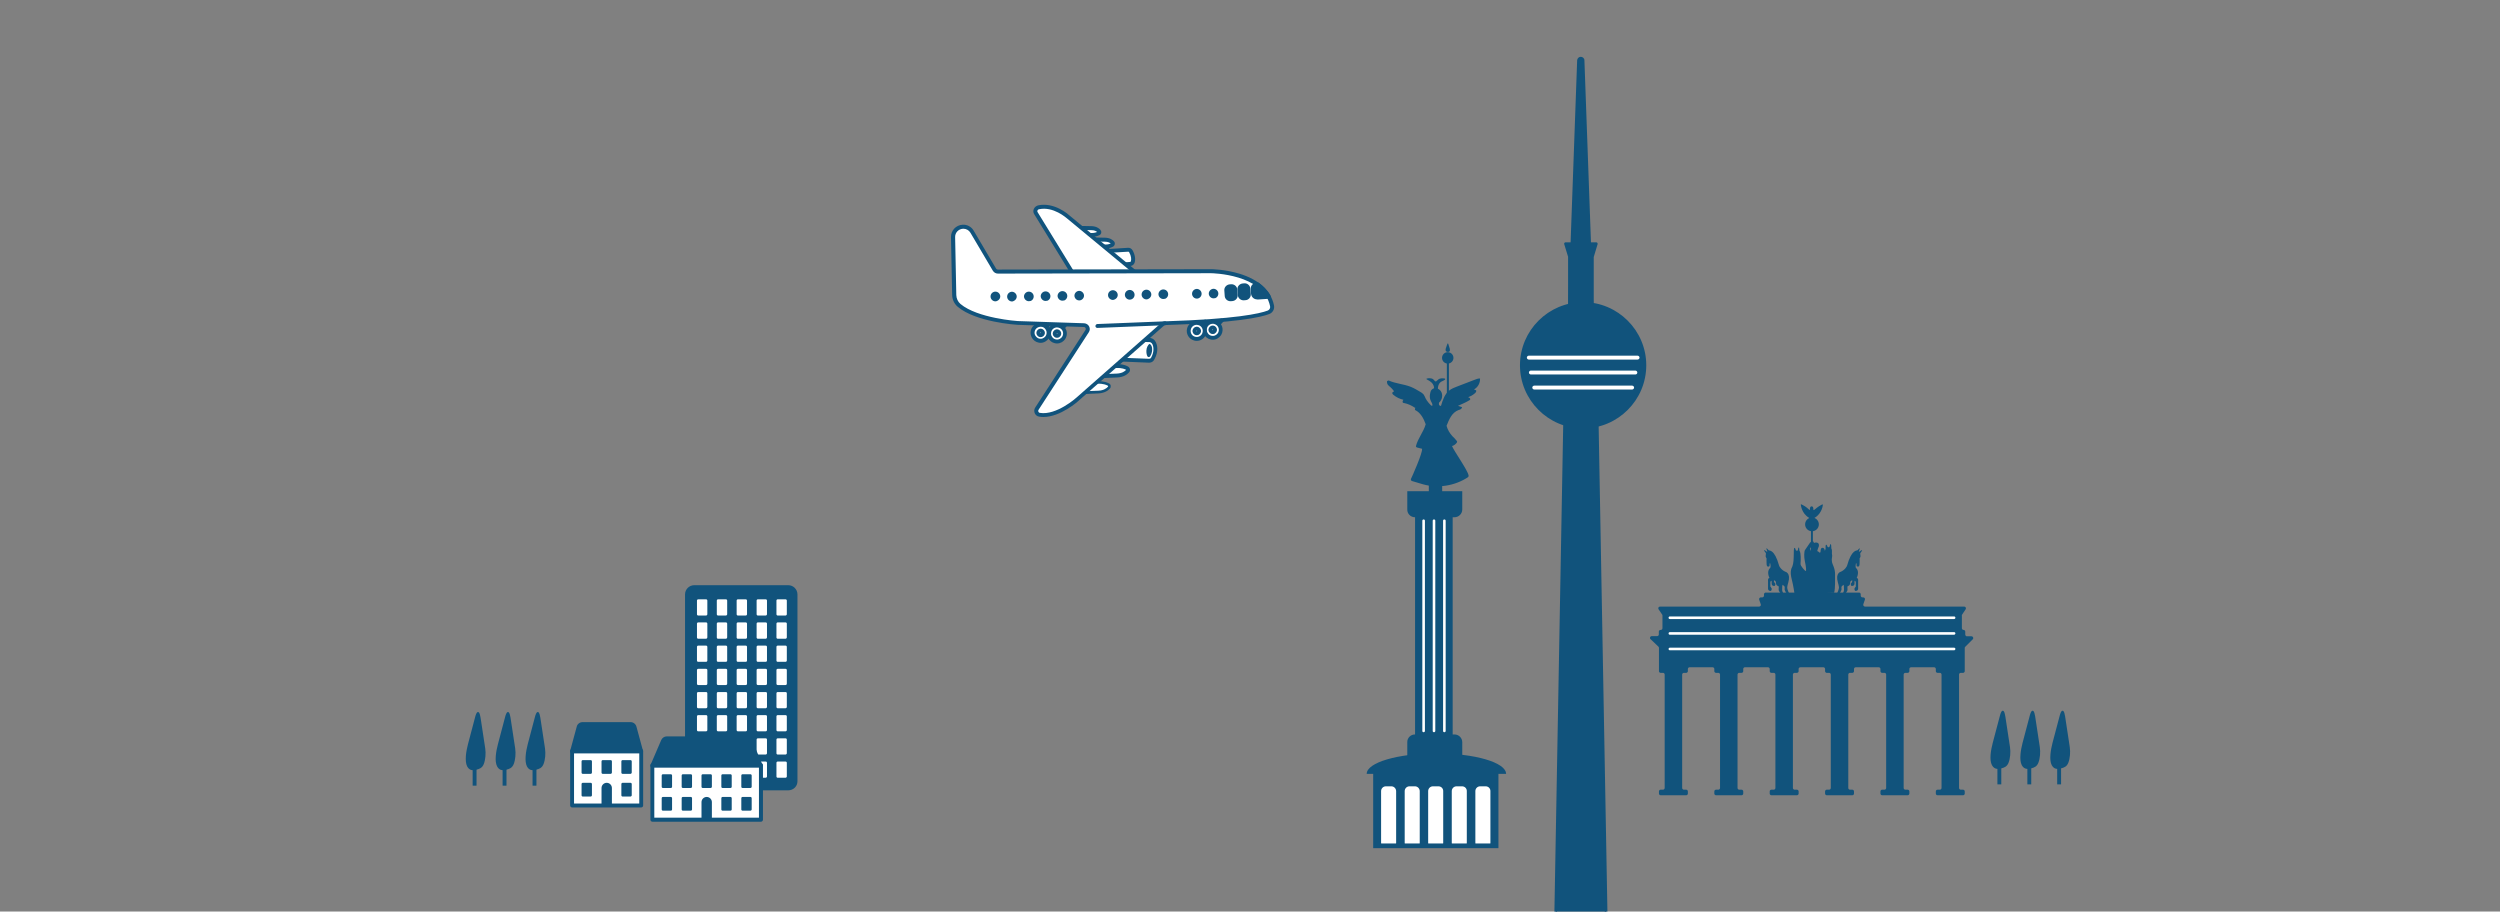 <?xml version="1.0" encoding="utf-8"?>
<!-- Generator: Adobe Illustrator 24.0.1, SVG Export Plug-In . SVG Version: 6.00 Build 0)  -->
<svg version="1.1" id="Layer_1" xmlns="http://www.w3.org/2000/svg" xmlns:xlink="http://www.w3.org/1999/xlink" x="0px" y="0px"
	 viewBox="0 0 1928 703" style="enable-background:new 0 0 1928 703;" xml:space="preserve">
<rect x="0" y="0" width="1928" height="703" fill="#808080" stroke="none"/>
<style type="text/css">
	.st0{fill:#11537C;}
	.st1{fill:#FFFFFF;}
	.st2{fill:#D7EFFF;}
	.st3{fill:#FF8880;}
</style>
<g>
	<g>
		<g>
			<path class="st0" d="M1219.2,44.8L1219.2,44.8c1,0,1.8,0.8,1.8,1.8l7,194.5h-17.7l7-194.5C1217.4,45.6,1218.2,44.8,1219.2,44.8z"
				/>
		</g>
		<g>
			<path class="st0" d="M1228,242h-17.7c-0.3,0-0.5-0.1-0.7-0.3c-0.2-0.2-0.3-0.5-0.3-0.7l7-194.5c0.1-1.5,1.3-2.7,2.8-2.7
				c1.5,0,2.8,1.2,2.8,2.7l7,194.5c0,0.3-0.1,0.5-0.3,0.7C1228.5,241.9,1228.3,242,1228,242z M1211.4,240h15.6l-7-193.4
				c0-0.4-0.4-0.8-0.8-0.8c-0.4,0-0.8,0.4-0.8,0.8L1211.4,240z"/>
		</g>
	</g>
	<g>
		<g>
			<polygon class="st0" points="1206.8,313.5 1231.5,313.5 1238.6,706 1199.7,706 			"/>
		</g>
		<g>
			<path class="st0" d="M1238.6,707h-38.9c-0.3,0-0.5-0.1-0.7-0.3c-0.2-0.2-0.3-0.5-0.3-0.7l7.1-392.5c0-0.5,0.5-1,1-1h24.8
				c0.5,0,1,0.4,1,1l7.1,392.5c0,0.3-0.1,0.5-0.3,0.7C1239.1,706.9,1238.9,707,1238.6,707z M1200.7,705h36.9l-7-390.5h-22.8
				L1200.7,705z"/>
		</g>
	</g>
	<g>
		<g>
			<circle class="st0" cx="1220.9" cy="281.7" r="47.7"/>
		</g>
		<g>
			<path class="st0" d="M1220.9,330.4c-26.9,0-48.7-21.9-48.7-48.7s21.9-48.7,48.7-48.7s48.7,21.9,48.7,48.7
				S1247.8,330.4,1220.9,330.4z M1220.9,234.9c-25.8,0-46.7,21-46.7,46.7c0,25.8,21,46.7,46.7,46.7c25.8,0,46.7-21,46.7-46.7
				C1267.7,255.9,1246.7,234.9,1220.9,234.9z"/>
		</g>
	</g>
	<g>
		<g>
			<polygon class="st0" points="1231.1,187.9 1207.3,187.9 1210.3,197.9 1210.3,235.1 1228,235.1 1228,198.1 			"/>
		</g>
		<g>
			<path class="st0" d="M1228,236.1h-17.7c-0.6,0-1-0.4-1-1v-37.1l-3-9.8c-0.1-0.3,0-0.6,0.2-0.9c0.2-0.3,0.5-0.4,0.8-0.4h23.8
				c0.3,0,0.6,0.2,0.8,0.4c0.2,0.3,0.2,0.6,0.2,0.9l-3,10v36.9C1229,235.7,1228.6,236.1,1228,236.1z M1211.3,234.1h15.7v-36
				c0-0.1,0-0.2,0-0.3l2.7-8.9h-21.1l2.7,8.7c0,0.1,0,0.2,0,0.3V234.1z"/>
		</g>
	</g>
	<g>
		<g>
			<path class="st1" d="M1258.7,300.4h-75.5c-0.8,0-1.5-0.7-1.5-1.5s0.7-1.5,1.5-1.5h75.5c0.8,0,1.5,0.7,1.5,1.5
				S1259.5,300.4,1258.7,300.4z"/>
		</g>
	</g>
	<g>
		<g>
			<path class="st1" d="M1261.2,288.8h-80.6c-0.8,0-1.5-0.7-1.5-1.5s0.7-1.5,1.5-1.5h80.6c0.8,0,1.5,0.7,1.5,1.5
				S1262.1,288.8,1261.2,288.8z"/>
		</g>
	</g>
	<g>
		<g>
			<path class="st1" d="M1262.9,277.3H1179c-0.8,0-1.5-0.7-1.5-1.5s0.7-1.5,1.5-1.5h83.9c0.8,0,1.5,0.7,1.5,1.5
				S1263.7,277.3,1262.9,277.3z"/>
		</g>
	</g>
</g>
<g>
	<g>
		<g>
			<g>
				<path class="st0" d="M1363.9,424.3c0.5,0.6,4.5-1.2,8.2,12.1c0,0,1.2,2.9,4.7,4.5c0,0,4.5,0.8,2.3,8.4c0,0-0.8,2.6-0.8,3.9
					s1.4,4.3,1.4,4.3h-2c0,0-1.3-2-1.4-2.9c-0.1-0.9,0.3-1.6-0.1-2.3c-0.3-0.7-0.7-0.4-1.2-1.2c-0.5-0.8-0.7,2.8-0.6,4s1,2.7,1,2.7
					h-2.1c0,0-1.5-2-1.6-2.7s0.2-2.4,0-2.9c-0.2-0.4-2.1-0.1-2.1-3.2c-0.2-1.3-2-1.7-2-1.7l-2.3,1.2v3.9c0,0,0.8,0.9,1,1.4
					c0.2,0.5-0.2,1.8-0.6,1.9c-0.4,0.1-2.2,0.1-2.2-1.9c0-2,0-6.1,0-6.1s-0.3-1.7,1.1-2c0,0-2.6-5.1,0.6-7.7c0,0,0.6-1,0-3.5
					c0,0-0.6-1-0.5,1.8c0.1,0.5-2.2,1.7-2.3-1.2c-0.2-2.8,0-4.2,0-4.2s-0.2-0.8-0.6-1.3s0.3-2.7,0-3.1c-0.3-0.4-1.6-2-1.3-2.2
					c0.3-0.3,1.5,0.8,1.8,1s0.8,0.3,0.6-0.3c-0.2-0.6-0.9-1.9-0.6-2.1S1363.4,423.7,1363.9,424.3z"/>
			</g>
		</g>
		<g>
			<g>
				<path class="st0" d="M1368.1,444.7c0,0-0.1,3.3,0,3.9c0.1,0.6,0.7,0.9,1,1.4c0.3,0.5-0.2,1.9-0.6,1.9c-0.4,0-2.2,0.1-2.2-1.9
					s0-6.1,0-6.1"/>
			</g>
		</g>
	</g>
	<g>
		<g>
			<g>
				<path class="st0" d="M1432.6,424.3c-0.5,0.6-4.5-1.2-8.2,12.1c0,0-1.2,2.9-4.7,4.5c0,0-4.5,0.8-2.3,8.4c0,0,0.8,2.6,0.8,3.9
					s-1.4,4.3-1.4,4.3h2c0,0,1.3-2,1.4-2.9c0.1-0.9-0.3-1.6,0.1-2.3c0.3-0.7,0.7-0.4,1.2-1.2c0.5-0.8,0.7,2.8,0.6,4
					c-0.1,1.2-1,2.7-1,2.7h2.1c0,0,1.5-2,1.6-2.7s-0.2-2.4,0-2.9c0.2-0.4,2.1-0.1,2.1-3.2c0.2-1.3,2-1.7,2-1.7l2.3,1.2v3.9
					c0,0-0.8,0.9-1,1.4c-0.2,0.5,0.2,1.8,0.6,1.9s2.2,0.1,2.2-1.9c0-2,0-6.1,0-6.1s0.3-1.7-1.1-2c0,0,2.6-5.1-0.6-7.7
					c0,0-0.6-1,0-3.5c0,0,0.6-1,0.5,1.8c-0.1,0.5,2.2,1.7,2.3-1.2c0.2-2.8,0-4.2,0-4.2s0.2-0.8,0.6-1.3s-0.3-2.7,0-3.1
					s1.6-2,1.3-2.2c-0.3-0.3-1.5,0.8-1.8,1c-0.3,0.2-0.8,0.3-0.6-0.3c0.2-0.6,0.9-1.9,0.6-2.1C1434,422.7,1433.1,423.7,1432.6,424.3
					z"/>
			</g>
		</g>
		<g>
			<g>
				<path class="st0" d="M1428.4,444.7c0,0,0.1,3.3,0,3.9c-0.1,0.6-0.7,0.9-1,1.4s0.2,1.9,0.6,1.9s2.2,0.1,2.2-1.9s0-6.1,0-6.1"/>
			</g>
		</g>
	</g>
	<g>
		<g>
			<rect x="1360.5" y="467.1" class="st0" width="74.6" height="18.6"/>
		</g>
	</g>
	<g>
		<g>
			<path class="st0" d="M1515.6,489.3v-2.2c0-0.7-0.6-1.3-1.3-1.3l0,0c-0.7,0-1.3-0.6-1.3-1.3v-10.1h-0.1l3-4.5
				c0.6-0.9,0-2.1-1.1-2.1h-76.5c-0.9,0-1.6-0.9-1.3-1.8l1.2-3.5c0.3-0.9-0.3-1.8-1.3-1.8h-0.6c-0.7,0-1.3-0.6-1.3-1.3v-1.1
				c0-0.7-0.6-1.3-1.3-1.3h-72c-0.7,0-1.3,0.6-1.3,1.3v1.1c0,0.7-0.6,1.3-1.3,1.3h-1.1c-0.9,0-1.6,0.9-1.3,1.8l1.2,3.5
				c0.3,0.9-0.3,1.8-1.3,1.8h-76.4c-1.1,0-1.7,1.2-1.1,2.1l2.8,4.1c0.2,0.2,0.2,0.5,0.2,0.8v9.7c0,0.7-0.6,1.3-1.3,1.3h-0.2
				c-0.7,0-1.3,0.6-1.3,1.3v2.2c0,0.7-0.6,1.3-1.3,1.3h-4.2c-1.2,0-1.8,1.5-0.9,2.3l6.1,5.8c0.3,0.3,0.4,0.6,0.4,1v14.9v3
				c0,0.7,0.6,1.3,1.3,1.3h1.8c0.7,0,1.3,0.6,1.3,1.3v87.5c0,0.7-0.6,1.3-1.3,1.3h-1.8c-0.7,0-1.3,0.6-1.3,1.3v1.7
				c0,0.7,0.6,1.3,1.3,1.3h19.7c0.7,0,1.3-0.6,1.3-1.3v-1.7c0-0.7-0.6-1.3-1.3-1.3h-1.8c-0.7,0-1.3-0.6-1.3-1.3v-87.5
				c0-0.7,0.6-1.3,1.3-1.3h1.8c0.7,0,1.3-0.6,1.3-1.3v-1.7c0-0.7,0.6-1.3,1.3-1.3h17.8c0.7,0,1.3,0.6,1.3,1.3v1.7
				c0,0.7,0.6,1.3,1.3,1.3h1.8c0.7,0,1.3,0.6,1.3,1.3v87.5c0,0.7-0.6,1.3-1.3,1.3h-1.8c-0.7,0-1.3,0.6-1.3,1.3v1.7
				c0,0.7,0.6,1.3,1.3,1.3h19.7c0.7,0,1.3-0.6,1.3-1.3v-1.7c0-0.7-0.6-1.3-1.3-1.3h-1.8c-0.7,0-1.3-0.6-1.3-1.3v-87.5
				c0-0.7,0.6-1.3,1.3-1.3h1.8c0.7,0,1.3-0.6,1.3-1.3v-1.7c0-0.7,0.6-1.3,1.3-1.3h17.8c0.7,0,1.3,0.6,1.3,1.3v1.7
				c0,0.7,0.6,1.3,1.3,1.3h1.8c0.7,0,1.3,0.6,1.3,1.3v87.5c0,0.7-0.6,1.3-1.3,1.3h-1.8c-0.7,0-1.3,0.6-1.3,1.3v1.7
				c0,0.7,0.6,1.3,1.3,1.3h19.7c0.7,0,1.3-0.6,1.3-1.3v-1.7c0-0.7-0.6-1.3-1.3-1.3h-1.8c-0.7,0-1.3-0.6-1.3-1.3v-87.5
				c0-0.7,0.6-1.3,1.3-1.3h1.8c0.7,0,1.3-0.6,1.3-1.3v-1.7c0-0.7,0.6-1.3,1.3-1.3h17.8c0.7,0,1.3,0.6,1.3,1.3v1.7
				c0,0.7,0.6,1.3,1.3,1.3h1.8c0.7,0,1.3,0.6,1.3,1.3v87.5c0,0.7-0.6,1.3-1.3,1.3h-1.8c-0.7,0-1.3,0.6-1.3,1.3v1.7
				c0,0.7,0.6,1.3,1.3,1.3h19.7c0.7,0,1.3-0.6,1.3-1.3v-1.7c0-0.7-0.6-1.3-1.3-1.3h-1.8c-0.7,0-1.3-0.6-1.3-1.3v-87.5
				c0-0.7,0.6-1.3,1.3-1.3h1.8c0.7,0,1.3-0.6,1.3-1.3v-1.7c0-0.7,0.6-1.3,1.3-1.3h17.8c0.7,0,1.3,0.6,1.3,1.3v1.7
				c0,0.7,0.6,1.3,1.3,1.3h1.8c0.7,0,1.3,0.6,1.3,1.3v87.5c0,0.7-0.6,1.3-1.3,1.3h-1.8c-0.7,0-1.3,0.6-1.3,1.3v1.7
				c0,0.7,0.6,1.3,1.3,1.3h19.7c0.7,0,1.3-0.6,1.3-1.3v-1.7c0-0.7-0.6-1.3-1.3-1.3h-1.8c-0.7,0-1.3-0.6-1.3-1.3v-87.5
				c0-0.7,0.6-1.3,1.3-1.3h1.8c0.7,0,1.3-0.6,1.3-1.3v-1.7c0-0.7,0.6-1.3,1.3-1.3h17.8c0.7,0,1.3,0.6,1.3,1.3v1.7
				c0,0.7,0.6,1.3,1.3,1.3h1.8c0.7,0,1.3,0.6,1.3,1.3v87.5c0,0.7-0.6,1.3-1.3,1.3h-1.8c-0.7,0-1.3,0.6-1.3,1.3v1.7
				c0,0.7,0.6,1.3,1.3,1.3h19.7c0.7,0,1.3-0.6,1.3-1.3v-1.7c0-0.7-0.6-1.3-1.3-1.3h-1.8c-0.7,0-1.3-0.6-1.3-1.3v-87.5
				c0-0.7,0.6-1.3,1.3-1.3h1.8c0.7,0,1.3-0.6,1.3-1.3v-3v-14.9c0-0.4,0.1-0.7,0.4-0.9l5.8-5.8c0.8-0.8,0.2-2.3-1-2.3h-3.9
				C1516.2,490.6,1515.6,490,1515.6,489.3z"/>
		</g>
	</g>
	<g>
		<g>
			<rect x="1396.6" y="409.5" class="st0" width="1.5" height="47.1"/>
		</g>
	</g>
	<g>
		<g>
			<circle class="st0" cx="1397.4" cy="404.4" r="5.3"/>
		</g>
	</g>
	<g>
		<g>
			<path class="st0" d="M1404.2,389.6c-2,1.1-3.6,2.4-4.9,3.5l0,0c-0.7,0.6-0.8,0-0.8,0s0,0-0.1-1.3s-1.2-1.3-1.2-1.3
				c-1.6,0-1.3,2-1.4,2.6c-0.1,0.4-0.3,0.3-0.4,0.1c-0.1-0.1-0.1-0.1-0.2-0.2c0,0,0,0,0,0v0c-1.2-1.1-2.9-2.5-4.9-3.5
				c0,0-1.7-1.1-1.5-0.2c0,0,0.5,6.6,6.3,10c0,0,0.4,0,0.3,1.5h1.9h1.9c-0.2-1.5,0.3-1.5,0.3-1.5c5.8-3.4,6.3-10,6.3-10
				C1405.9,388.5,1404.2,389.6,1404.2,389.6z"/>
		</g>
	</g>
	<g>
		<g>
			<path class="st0" d="M1383.9,457.8c0,0-0.8-6-2.1-11s-0.8-7.7,0.5-10.1c0,0,1-2.5,1-7.2s0.1-6.9,0.6-7c0.5-0.1,0.8,1.1,1,1.7
				s1.4,0.8,1.6,0.1c0.1-0.7,0.3-2,0.7-2.1s0.4,1.8,0.5,2.4c0.1,0.6,0.8,0.1,1,4.9c0.2,4.8-0.6,5.3,0.3,6.8c0.9,1.5,3.1,4.1,3.6,4.1
				c0.6,0,0.1-4.1-0.7-7.6c-0.8-3.4-0.5-7.8,0.1-8.6c0.6-0.8,3.9-5.7,3.9-5.7s1.2-1.3,2.2-1s0.9,1.8,0.4,2.2
				c-0.5,0.4-2.5,3.2-2.5,3.2s0.2,2.1,0.9,1.9c0.7-0.2,0-0.3,0.1-1.5c0.1-1.2-0.1-4.7,3.2-4.9c3.3-0.2,2.5,2.9,2.5,2.9
				s-1.1,2.7-1.2,3.4c0,0.7,0.9,0.5,1.2,1c0.4,0.5,1.2,1,1.3-0.3c0.1-1.2,0.1-2.6,1.2-2.9c1-0.3,1.9,0.6,2,1.8s0.7-1.1,0.7-1.1
				s-0.2-3,0.4-3.1s0.7,0.7,1,1.4s1.4,0.8,1.7,0s0.4-2,0.8-1.9c0.4,0.1,0.5,1.2,0.5,2.7c0,1.4,0,0.6,0,0.6s0.6,0.6,0.5,2.8
				c0,0-0.1,1,0,1.5c0.1,0.5,0.3,1.2,0,3c-0.3,1.8,0,2.5,0.1,3.6c0.1,1,2.5,4.9,2.3,9.3c-0.1,4.5,0.3,9.9-0.7,14.1L1383.9,457.8z"/>
		</g>
	</g>
	<g>
		<g>
			<path class="st1" d="M1507,501.5h-219.2c-0.6,0-1-0.4-1-1c0-0.6,0.4-1,1-1H1507c0.6,0,1,0.4,1,1
				C1508,501,1507.5,501.5,1507,501.5z"/>
		</g>
	</g>
	<g>
		<g>
			<path class="st1" d="M1507,489.5h-219.2c-0.6,0-1-0.4-1-1c0-0.6,0.4-1,1-1H1507c0.6,0,1,0.4,1,1
				C1508,489,1507.5,489.5,1507,489.5z"/>
		</g>
	</g>
	<g>
		<g>
			<path class="st1" d="M1507,477.4h-219.2c-0.6,0-1-0.4-1-1c0-0.6,0.4-1,1-1H1507c0.6,0,1,0.4,1,1
				C1508,477,1507.5,477.4,1507,477.4z"/>
		</g>
	</g>
</g>
<g>
	<g>
		<g>
			<path class="st1" d="M841.5,190l10.7,0.1c0,0,3,0.1,5.6-1.3c0.6-0.3,0.7-1.2,0.3-1.7c-0.9-1-2.7-2.2-5.9-2.3
				c-5.1-0.1-10.9-0.2-10.9-0.2S839.6,187.3,841.5,190z"/>
		</g>
		<g>
			<path class="st0" d="M852.5,191.6c-0.2,0-0.3,0-0.3,0l-11.5-0.1l-0.4-0.6c-2.4-3.5-0.3-6.9-0.2-7.1l0.4-0.7l0.8,0
				c0.1,0,5.8,0.1,10.9,0.2c3.7,0.1,5.8,1.6,6.9,2.8c0.5,0.6,0.8,1.4,0.6,2.2c-0.1,0.8-0.6,1.5-1.3,1.9
				C856.1,191.5,853.4,191.6,852.5,191.6z M842.4,188.5l9.9,0.1c0.1,0,2.3,0.1,4.3-0.8c-0.8-0.7-2.2-1.4-4.4-1.4
				c-3.8-0.1-8-0.2-9.9-0.2C842.1,186.7,842,187.6,842.4,188.5z"/>
		</g>
	</g>
	<g>
		<g>
			<path class="st1" d="M831,181.1l10.7,0.1c0,0,3,0.1,5.6-1.3c0.6-0.3,0.7-1.2,0.3-1.7c-0.9-1-2.7-2.2-5.9-2.3
				c-5.1-0.1-10.9-0.2-10.9-0.2S829.1,178.4,831,181.1z"/>
		</g>
		<g>
			<path class="st0" d="M842,182.7c-0.2,0-0.3,0-0.3,0l-11.5-0.1l-0.4-0.6c-2.4-3.5-0.3-6.9-0.2-7.1l0.4-0.7l0.8,0
				c0.1,0,5.8,0.1,10.9,0.2c3.7,0.1,5.8,1.6,6.9,2.8c0.5,0.6,0.8,1.4,0.7,2.2c-0.1,0.8-0.6,1.5-1.3,1.9
				C845.6,182.6,842.9,182.7,842,182.7z M831.9,179.6l9.9,0.1c0.1,0,2.3,0.1,4.3-0.8c-0.8-0.7-2.2-1.4-4.4-1.4
				c-3.8-0.1-8-0.2-9.9-0.2C831.6,177.8,831.5,178.7,831.9,179.6z"/>
		</g>
	</g>
	<g>
		<g>
			<path class="st1" d="M870,192.6l-17.1,1c0,0-3.1,1.7-5.7,4.4c-0.7,0.7-0.7,1.7,0,2.4c1.7,1.7,5,5,7.3,4.5l17.2-1.4
				c0,0,1.4,0,1.9-1.5c0.6-1.8,0.6-4.8-1.5-8.3C871.7,193,870.9,192.6,870,192.6z"/>
		</g>
		<g>
			<path class="st0" d="M853.9,206.5c-2.6,0-5.4-2.5-7.9-5c-1.2-1.3-1.2-3.3,0-4.5c2.8-2.8,5.9-4.5,6.1-4.6l0.3-0.2l17.5-1.1
				c1.4-0.1,2.8,0.6,3.5,1.9c1.9,3.3,2.5,6.9,1.6,9.6c-0.7,1.9-2.3,2.5-3.3,2.5l-17,1.4C854.4,206.4,854.2,206.5,853.9,206.5z
				 M853.3,195.1c-0.8,0.5-3.1,1.9-5.1,3.9c-0.1,0.1-0.1,0.2,0,0.3c3.8,3.8,5.4,4.2,5.9,4.1l0.2,0l17.3-1.4c0.1,0,0.4-0.1,0.5-0.5
				c0.5-1.4,0.4-4-1.3-7c-0.1-0.2-0.4-0.4-0.7-0.4L853.3,195.1z"/>
		</g>
	</g>
	<g>
		<g>
			<path class="st1" d="M846.4,282.7l15-0.4c0,0,4.2-0.3,7.8,1.6c0.9,0.4,1.1,1.6,0.4,2.3c-1.2,1.4-3.6,3.2-8.1,3.4
				c-7.2,0.4-15.2,0.6-15.2,0.6S843.9,286.6,846.4,282.7z"/>
		</g>
		<g>
			<path class="st0" d="M845.5,291.8l-0.5-0.7c-0.1-0.2-3-4.6,0.1-9.2l0.4-0.7l15.8-0.4c0.1,0,4.6-0.3,8.5,1.8
				c0.8,0.4,1.4,1.2,1.6,2.1c0.2,0.9-0.1,1.9-0.7,2.5c-1.5,1.7-4.3,3.7-9.2,3.9c-7.1,0.4-15.1,0.6-15.2,0.6L845.5,291.8z
				 M847.3,284.2c-0.9,1.9-0.5,3.6-0.1,4.5c2.3-0.1,8.6-0.3,14.2-0.6c3.9-0.2,6-1.7,7.1-2.9c-3.2-1.7-7-1.4-7-1.4L847.3,284.2z"/>
		</g>
	</g>
	<g>
		<g>
			<path class="st1" d="M832,295.4l15-0.4c0,0,4.2-0.3,7.8,1.6c0.9,0.4,1.1,1.6,0.4,2.3c-1.2,1.4-3.6,3.2-8.1,3.4
				c-7.2,0.4-15.2,0.6-15.2,0.6S829.5,299.3,832,295.4z"/>
		</g>
		<g>
			<path class="st0" d="M831.4,304l-0.3-0.5c-0.1-0.2-2.8-4.3,0.1-8.7l0.3-0.4L847,294c0.1,0,4.5-0.3,8.3,1.7c0.7,0.4,1.2,1,1.3,1.8
				c0.1,0.8-0.1,1.5-0.6,2.1c-1.4,1.6-4.1,3.5-8.8,3.8c-7.1,0.4-15.1,0.6-15.2,0.6L831.4,304z M832.6,296.4
				c-1.3,2.4-0.5,4.6-0.1,5.5c2-0.1,8.6-0.3,14.6-0.6c4-0.2,6.3-1.8,7.4-3.1c0.1-0.2,0.1-0.3,0.1-0.4c0-0.1-0.1-0.3-0.3-0.4
				c-3.3-1.7-7.2-1.5-7.3-1.5L832.6,296.4z"/>
		</g>
	</g>
	<g>
		<g>
			<path class="st1" d="M886.1,278.2l-23.9-0.9c0,0-4.3-2.3-8.1-5.9c-0.9-0.9-1-2.4-0.1-3.4c2.3-2.5,6.9-6.6,10.1-6l22.3,0.3
				c1.4,0,3,0.8,3.9,2.7c1.1,2.4,1.6,6.8-1.2,11.7C888.4,277.6,887.3,278.2,886.1,278.2z"/>
		</g>
		<g>
			<path class="st0" d="M886.3,279.7c-0.1,0-0.1,0-0.2,0l-24.3-1l-0.3-0.2c-0.2-0.1-4.6-2.4-8.5-6.2c-1.5-1.5-1.6-3.9-0.1-5.5
				c3.1-3.3,7.6-7.1,11.3-6.5l22.1,0.3c2.3,0,4.2,1.3,5.2,3.5c0.6,1.4,2.5,6.4-1.2,13C889.5,278.8,888,279.7,886.3,279.7z
				 M862.6,275.8l23.6,0.9c0.6,0,1.2-0.3,1.5-0.8c2.4-4.3,2.1-8.1,1.1-10.3c-0.7-1.5-1.9-1.8-2.5-1.8l-22.5-0.3
				c-1.8-0.3-5.1,1.8-8.7,5.6c-0.3,0.3-0.3,0.9,0,1.2C858.1,273.1,861.6,275.2,862.6,275.8z"/>
		</g>
	</g>
	<g>
		<g>
			<path class="st1" d="M874.7,209.4l-51.1-42.3c0,0-10.8-9.9-22.8-7.3c-2,0.4-3,2.7-1.9,4.5l27.7,45.1"/>
		</g>
		<g>
			<path class="st0" d="M873.8,210.6l-51.1-42.3c-0.2-0.1-10.4-9.4-21.5-6.9c-0.5,0.1-0.9,0.4-1.1,0.9c-0.2,0.4-0.2,0.9,0.1,1.3
				l27.7,45.1l-2.6,1.6l-27.7-45.1c-0.8-1.2-0.9-2.7-0.3-4.1c0.6-1.3,1.8-2.3,3.2-2.7c12.6-2.8,23.7,7.2,24.1,7.6l51,42.2
				L873.8,210.6z"/>
		</g>
	</g>
	<g>
		<g>
			<path class="st1" d="M767,208.1c0.5,0.9,1.5,1.5,2.6,1.5l164.5-0.3c0,0,41.6,0.2,47,26.7c0.4,2.1-0.7,4.3-2.7,5
				c-6.4,2.4-25.3,6.7-79.7,8.4c-0.7,0-1.4,0.3-1.9,0.7l-65.5,57.6c0,0-15.9,14.4-29.5,12.1c-2.1-0.3-3.2-2.8-2-4.6l38.8-59.9
				c1.3-1.9-0.1-4.5-2.4-4.6l-51.3-1.7c0,0-31.3-2-45-13.6c-2.3-2-3.7-4.9-3.7-7.9l-0.9-44.7c-0.1-4.3,3.2-7.8,7.5-8l0,0
				c2.9-0.1,5.7,1.4,7.2,3.9L767,208.1z"/>
		</g>
		<g>
			<path class="st0" d="M804.6,321.6c-1.1,0-2.1-0.1-3.2-0.3c-1.5-0.2-2.8-1.2-3.4-2.6c-0.6-1.4-0.5-3,0.3-4.3l38.8-59.9
				c0.4-0.6,0.2-1.2,0.1-1.5c-0.1-0.2-0.5-0.8-1.3-0.8l-51.3-1.7c-1.3-0.1-32-2.1-46-13.9c-2.6-2.2-4.2-5.5-4.3-9l-0.9-44.7
				c-0.1-5.1,3.8-9.3,9-9.6c3.5-0.2,6.8,1.6,8.5,4.6l17.3,29.3c0.3,0.4,0.7,0.7,1.3,0.7c0,0,0,0,0,0l164.5-0.3
				c0.4,0,10.8,0.1,21.9,3.5c15,4.6,24.2,13,26.6,24.4c0.6,2.9-1,5.7-3.7,6.7c-6.5,2.5-25.5,6.8-80.2,8.5c-0.3,0-0.7,0.1-0.9,0.4
				l-65.5,57.6C831.6,309.4,817.9,321.6,804.6,321.6z M743,176.4c-0.1,0-0.2,0-0.3,0c-3.5,0.2-6.2,3-6.1,6.5l0.9,44.7
				c0.1,2.6,1.2,5.1,3.2,6.8c13.2,11.1,43.9,13.2,44.2,13.2l51.2,1.7c1.6,0.1,3.1,1,3.8,2.4c0.8,1.5,0.7,3.1-0.2,4.5l-38.8,59.9
				c-0.3,0.4-0.3,0.9-0.1,1.4c0.2,0.5,0.6,0.8,1.1,0.9c12.8,2.1,28.1-11.6,28.3-11.8l65.5-57.7c0.8-0.7,1.8-1.1,2.8-1.1
				c54.3-1.7,72.9-5.9,79.2-8.3c1.3-0.5,2.1-1.9,1.8-3.3c-5.1-25-45.1-25.5-45.5-25.5L769.6,211c0,0,0,0,0,0c-1.6,0-3-0.8-3.9-2.2
				l-17.3-29.3C747.3,177.6,745.2,176.4,743,176.4z"/>
		</g>
	</g>
	<g>
		<g>
			<circle class="st0" cx="767.6" cy="228.7" r="2.2"/>
		</g>
		<g>
			<path class="st0" d="M767.6,232.4c-0.5,0-0.9-0.1-1.4-0.3c-0.9-0.4-1.6-1.1-2-2c-0.8-1.9,0.1-4.1,2-4.9c1.9-0.8,4.1,0.1,4.9,2
				l0,0c0.4,0.9,0.4,1.9,0,2.8c-0.4,0.9-1.1,1.6-2,2C768.6,232.3,768.1,232.4,767.6,232.4z M767.6,228c-0.1,0-0.2,0-0.3,0.1
				c-0.4,0.1-0.5,0.6-0.4,0.9c0.1,0.2,0.3,0.3,0.4,0.4c0.1,0,0.3,0.1,0.5,0c0.2-0.1,0.3-0.3,0.4-0.4c0-0.1,0.1-0.3,0-0.5
				C768.1,228.1,767.9,228,767.6,228z"/>
		</g>
	</g>
	<g>
		<g>
			<circle class="st0" cx="780.4" cy="228.8" r="2.2"/>
		</g>
		<g>
			<path class="st0" d="M780.4,232.5c-0.5,0-0.9-0.1-1.4-0.3c-0.9-0.4-1.6-1.1-2-2c-0.8-1.9,0.1-4.1,2-4.9c0.9-0.4,1.9-0.4,2.8,0
				c0.9,0.4,1.6,1.1,2,2l0,0c0.4,0.9,0.4,1.9,0,2.8c-0.4,0.9-1.1,1.6-2,2C781.4,232.4,780.9,232.5,780.4,232.5z M780.4,228.1
				c-0.1,0-0.2,0-0.3,0.1c-0.4,0.1-0.5,0.6-0.4,0.9c0.1,0.2,0.3,0.3,0.4,0.4c0.1,0,0.3,0.1,0.5,0c0.2-0.1,0.3-0.3,0.4-0.4
				c0-0.1,0.1-0.3,0-0.5l0,0c-0.1-0.2-0.3-0.3-0.4-0.4C780.6,228.1,780.5,228.1,780.4,228.1z"/>
		</g>
	</g>
	<g>
		<g>
			<circle class="st0" cx="793.4" cy="228.6" r="2.2"/>
		</g>
		<g>
			<path class="st0" d="M793.4,232.3c-0.5,0-0.9-0.1-1.4-0.3c-0.9-0.4-1.6-1.1-2-2c-0.4-0.9-0.4-1.9,0-2.8c0.4-0.9,1.1-1.6,2-2
				c1.9-0.8,4.1,0.1,4.9,2c0,0,0,0,0,0c0.8,1.9-0.1,4.1-2,4.9C794.4,232.2,793.9,232.3,793.4,232.3z M793.4,227.9
				c-0.1,0-0.2,0-0.3,0.1c-0.2,0.1-0.3,0.3-0.4,0.4c0,0.1-0.1,0.3,0,0.5c0.1,0.2,0.3,0.3,0.4,0.4s0.3,0.1,0.5,0
				c0.4-0.1,0.5-0.6,0.4-0.9l0,0C793.9,228,793.7,227.9,793.4,227.9z"/>
		</g>
	</g>
	<g>
		<g>
			<circle class="st0" cx="806.3" cy="228.3" r="2.2"/>
		</g>
		<g>
			<path class="st0" d="M806.3,232.1c-0.5,0-0.9-0.1-1.4-0.3c-0.9-0.4-1.6-1.1-2-2c-0.4-0.9-0.4-1.9,0-2.8c0.4-0.9,1.1-1.6,2-2
				c1.9-0.8,4.1,0.1,4.9,2c0,0,0,0,0,0c0.8,1.9-0.1,4.1-2,4.9C807.3,232,806.8,232.1,806.3,232.1z M806.3,227.7
				c-0.1,0-0.2,0-0.3,0.1c-0.2,0.1-0.3,0.3-0.4,0.4c0,0.1-0.1,0.3,0,0.5c0.1,0.2,0.3,0.3,0.4,0.4c0.1,0,0.3,0.1,0.5,0
				c0.4-0.1,0.5-0.6,0.4-0.9l0,0C806.9,227.8,806.6,227.7,806.3,227.7z"/>
		</g>
	</g>
	<g>
		<g>
			<circle class="st0" cx="819.3" cy="228.2" r="2.2"/>
		</g>
		<g>
			<path class="st0" d="M819.3,231.9c-0.5,0-0.9-0.1-1.4-0.3c-0.9-0.4-1.6-1.1-2-2c-0.4-0.9-0.4-1.9,0-2.8c0.4-0.9,1.1-1.6,2-2
				c1.9-0.8,4.1,0.1,4.9,2l0,0c0.8,1.9-0.1,4.1-2,4.9C820.3,231.8,819.8,231.9,819.3,231.9z M819.3,227.5c-0.1,0-0.2,0-0.3,0.1
				c-0.2,0.1-0.3,0.3-0.4,0.4c0,0.1-0.1,0.3,0,0.5c0.1,0.2,0.3,0.3,0.4,0.4c0.1,0,0.3,0.1,0.5,0c0.4-0.1,0.5-0.6,0.4-0.9
				C819.8,227.6,819.6,227.5,819.3,227.5z"/>
		</g>
	</g>
	<g>
		<g>
			<circle class="st0" cx="832.3" cy="227.9" r="2.2"/>
		</g>
		<g>
			<path class="st0" d="M832.3,231.7c-1.4,0-2.8-0.8-3.4-2.3c-0.4-0.9-0.4-1.9,0-2.8c0.4-0.9,1.1-1.6,2-2c0.9-0.4,1.9-0.4,2.8,0
				c0.9,0.4,1.6,1.1,2,2c0.4,0.9,0.4,1.9,0,2.8c-0.4,0.9-1.1,1.6-2,2C833.2,231.6,832.8,231.7,832.3,231.7z M832.3,227.3
				c-0.1,0-0.2,0-0.3,0.1c-0.2,0.1-0.3,0.3-0.4,0.4c0,0.1-0.1,0.3,0,0.5c0.1,0.4,0.6,0.5,0.9,0.4c0.2-0.1,0.3-0.3,0.4-0.4
				s0.1-0.3,0-0.5l0,0c-0.1-0.2-0.3-0.3-0.4-0.4C832.5,227.3,832.4,227.3,832.3,227.3z"/>
		</g>
	</g>
	<g>
		<g>
			<circle class="st0" cx="858.2" cy="227.6" r="2.2"/>
		</g>
		<g>
			<path class="st0" d="M858.2,231.3c-0.5,0-0.9-0.1-1.4-0.3c-0.9-0.4-1.6-1.1-2-2c-0.8-1.9,0.1-4.1,2-4.9c1.9-0.8,4.1,0.1,4.9,2
				l0,0c0.4,0.9,0.4,1.9,0,2.8c-0.4,0.9-1.1,1.6-2,2C859.2,231.2,858.7,231.3,858.2,231.3z M858.2,226.9c-0.1,0-0.2,0-0.3,0.1
				c-0.4,0.1-0.5,0.6-0.4,0.9c0.1,0.2,0.3,0.3,0.4,0.4c0.1,0,0.3,0.1,0.5,0c0.2-0.1,0.3-0.3,0.4-0.4c0-0.1,0.1-0.3,0-0.5
				C858.7,227,858.5,226.9,858.2,226.9z"/>
		</g>
	</g>
	<g>
		<g>
			<circle class="st0" cx="871.2" cy="227.4" r="2.2"/>
		</g>
		<g>
			<path class="st0" d="M871.2,231.1c-0.5,0-0.9-0.1-1.4-0.3c-0.9-0.4-1.6-1.1-2-2c-0.8-1.9,0.1-4.1,2-4.9c1.9-0.8,4.1,0.1,4.9,2
				l0,0c0.8,1.9-0.1,4.1-2,4.9C872.1,231,871.6,231.1,871.2,231.1z M871.1,226.7c-0.1,0-0.2,0-0.3,0.1c-0.4,0.1-0.5,0.6-0.4,0.9
				c0.1,0.2,0.3,0.3,0.4,0.4c0.1,0,0.3,0.1,0.5,0c0.4-0.1,0.5-0.6,0.4-0.9C871.7,226.8,871.4,226.7,871.1,226.7z"/>
		</g>
	</g>
	<g>
		<g>
			<circle class="st0" cx="884.1" cy="227.2" r="2.2"/>
		</g>
		<g>
			<path class="st0" d="M884.1,230.9c-0.5,0-0.9-0.1-1.4-0.3c-0.9-0.4-1.6-1.1-2-2c-0.8-1.9,0.1-4.1,2-4.9s4.1,0.1,4.9,2l0,0
				c0.4,0.9,0.4,1.9,0,2.8c-0.4,0.9-1.1,1.6-2,2C885.1,230.8,884.6,230.9,884.1,230.9z M884.1,226.5c-0.1,0-0.2,0-0.3,0.1
				c-0.4,0.1-0.5,0.6-0.4,0.9c0.1,0.2,0.3,0.3,0.4,0.4c0.1,0,0.3,0.1,0.5,0c0.2-0.1,0.3-0.3,0.4-0.4c0-0.1,0.1-0.3,0-0.5
				C884.6,226.7,884.4,226.5,884.1,226.5z"/>
		</g>
	</g>
	<g>
		<g>
			<circle class="st0" cx="897.1" cy="226.9" r="2.2"/>
		</g>
		<g>
			<path class="st0" d="M897.1,230.6c-0.5,0-0.9-0.1-1.4-0.3c-0.9-0.4-1.6-1.1-2-2c-0.4-0.9-0.4-1.9,0-2.8c0.4-0.9,1.1-1.6,2-2
				c1.9-0.8,4.1,0.1,4.9,2c0.8,1.9-0.1,4.1-2,4.9C898.1,230.5,897.6,230.6,897.1,230.6z M897.1,226.2c-0.1,0-0.2,0-0.3,0.1
				c-0.2,0.1-0.3,0.3-0.4,0.4c0,0.1-0.1,0.3,0,0.5c0.1,0.2,0.3,0.3,0.4,0.4c0.1,0,0.3,0.1,0.5,0c0.4-0.1,0.5-0.6,0.4-0.9
				C897.6,226.4,897.3,226.2,897.1,226.2z"/>
		</g>
	</g>
	<g>
		<g>
			<circle class="st0" cx="923" cy="226.6" r="2.2"/>
		</g>
		<g>
			<path class="st0" d="M923,230.3c-1.4,0-2.8-0.8-3.4-2.3c-0.8-1.9,0.1-4.1,2-4.9c0.9-0.4,1.9-0.4,2.8,0c0.9,0.4,1.6,1.1,2,2l0,0
				c0.8,1.9-0.1,4.1-2,4.9C924,230.2,923.5,230.3,923,230.3z M923,225.9c-0.1,0-0.2,0-0.3,0.1c-0.4,0.1-0.5,0.6-0.4,0.9
				c0.1,0.4,0.6,0.5,0.9,0.4c0.4-0.1,0.5-0.6,0.4-0.9l0,0c-0.1-0.2-0.3-0.3-0.4-0.4C923.2,225.9,923.1,225.9,923,225.9z"/>
		</g>
	</g>
	<g>
		<g>
			<circle class="st0" cx="935.9" cy="226.4" r="2.2"/>
		</g>
		<g>
			<path class="st0" d="M935.9,230.1c-1.4,0-2.8-0.8-3.4-2.3c-0.4-0.9-0.4-1.9,0-2.8c0.4-0.9,1.1-1.6,2-2c0.9-0.4,1.9-0.4,2.8,0
				c0.9,0.4,1.6,1.1,2,2l0,0c0.8,1.9-0.1,4.1-2,4.9C936.9,230,936.4,230.1,935.9,230.1z M935.9,225.7c-0.1,0-0.2,0-0.3,0.1
				c-0.2,0.1-0.3,0.3-0.4,0.4c0,0.1-0.1,0.3,0,0.5c0.1,0.4,0.6,0.5,0.9,0.4c0.4-0.1,0.5-0.6,0.4-0.9l0,0c-0.1-0.2-0.3-0.3-0.4-0.4
				C936.1,225.7,936,225.7,935.9,225.7z"/>
		</g>
	</g>
	<g>
		<g>
			<path class="st0" d="M886.8,265.3c0.4,0.3,2,1.3,1.7,5.1c-0.1,1.3-0.7,3.4-1.7,4.6c-0.5,0.6-1.5,0.5-1.9-0.2
				c-0.5-0.9-0.9-2.4-0.8-4.5c0.1-2.3,1.3-4.5,2.4-5.1C886.6,265.2,886.7,265.2,886.8,265.3z"/>
		</g>
	</g>
	<g>
		<g>
			<path class="st0" d="M950.3,230.7l-1.2,0.1c-1.6,0.1-3-1.1-3.1-2.7l-0.3-4.2c-0.1-1.6,1.1-3,2.7-3.1l1.2-0.1
				c1.6-0.1,3,1.1,3.1,2.7l0.3,4.2C953.1,229.2,951.9,230.6,950.3,230.7z"/>
		</g>
		<g>
			<path class="st0" d="M948.9,232.3c-2.3,0-4.3-1.8-4.4-4.1l-0.3-4.2c-0.1-1.2,0.3-2.3,1.1-3.2c0.8-0.9,1.9-1.4,3-1.5l1.2-0.1
				c2.4-0.1,4.6,1.7,4.7,4.1l0.3,4.2c0.1,1.2-0.3,2.3-1.1,3.2c-0.8,0.9-1.9,1.4-3,1.5l0,0l-1.2,0.1
				C949.1,232.3,949,232.3,948.9,232.3z M950.3,230.7L950.3,230.7L950.3,230.7z M949.8,222.2C949.8,222.2,949.8,222.2,949.8,222.2
				l-1.3,0.1c-0.4,0-0.7,0.2-1,0.5c-0.3,0.3-0.4,0.7-0.4,1l0.3,4.2c0.1,0.8,0.7,1.4,1.5,1.3l1.2-0.1c0.4,0,0.7-0.2,1-0.5
				c0.3-0.3,0.4-0.7,0.4-1l-0.3-4.2C951.2,222.7,950.6,222.2,949.8,222.2z"/>
		</g>
	</g>
	<g>
		<g>
			<path class="st0" d="M960.5,230l-1.2,0.1c-1.6,0.1-3-1.1-3.1-2.7l-0.3-4.2c-0.1-1.6,1.1-3,2.7-3.1l1.2-0.1c1.6-0.1,3,1.1,3.1,2.7
				l0.3,4.2C963.3,228.5,962.1,229.9,960.5,230z"/>
		</g>
		<g>
			<path class="st0" d="M959,231.6c-2.3,0-4.3-1.8-4.4-4.1l-0.3-4.2c-0.1-1.2,0.3-2.3,1.1-3.2c0.8-0.9,1.9-1.4,3-1.5l1.2-0.1
				c1.2-0.1,2.3,0.3,3.2,1.1c0.9,0.8,1.4,1.9,1.5,3l0.3,4.2c0.2,2.4-1.7,4.6-4.1,4.7c0,0,0,0,0,0l-1.2,0.1
				C959.2,231.6,959.1,231.6,959,231.6z M960.5,230L960.5,230L960.5,230z M960,221.5C960,221.5,959.9,221.5,960,221.5l-1.3,0.1
				c-0.4,0-0.7,0.2-1,0.5c-0.3,0.3-0.4,0.7-0.4,1l0.3,4.2c0.1,0.8,0.7,1.4,1.5,1.3l1.2-0.1c0.8-0.1,1.4-0.7,1.3-1.5l-0.3-4.2
				c0-0.4-0.2-0.7-0.5-1C960.7,221.6,960.3,221.5,960,221.5z"/>
		</g>
	</g>
	<g>
		<g>
			<path class="st0" d="M969.8,219.3l-0.8,0.1c-1.8,0.1-3.1,1.7-3,3.4l0.2,3.6c0.1,1.8,1.7,3.1,3.4,3l8.8-0.6
				C976,224.5,972.6,221.4,969.8,219.3z"/>
		</g>
		<g>
			<path class="st0" d="M969.5,230.9c-2.5,0-4.5-1.9-4.7-4.4l-0.2-3.6c-0.1-1.3,0.3-2.5,1.2-3.4c0.8-1,2-1.5,3.2-1.6l0.8-0.1
				c0.4,0,0.7,0.1,1,0.3c2.7,2,6.5,5.3,9.1,10c0.3,0.5,0.3,1,0,1.5c-0.2,0.5-0.7,0.8-1.2,0.8l-8.8,0.6
				C969.7,230.9,969.6,230.9,969.5,230.9z M969.3,220.9l-0.2,0c-0.5,0-0.9,0.2-1.2,0.6c-0.3,0.3-0.5,0.8-0.4,1.2l0.2,3.6
				c0.1,0.9,0.9,1.6,1.8,1.6l6.2-0.4C973.8,224.6,971.3,222.4,969.3,220.9z"/>
		</g>
	</g>
	<g>
		<g>
			<path class="st0" d="M846.3,252.9c-0.8,0-1.5-0.6-1.5-1.4c0-0.8,0.6-1.5,1.4-1.6l52.3-2.1c0.8,0,1.5,0.6,1.6,1.4
				c0,0.8-0.6,1.5-1.4,1.6L846.3,252.9C846.4,252.9,846.3,252.9,846.3,252.9z"/>
		</g>
	</g>
	<g>
		<g>
			<line class="st1" x1="815.2" y1="257.2" x2="821.5" y2="250.4"/>
		</g>
		<g>
			
				<rect x="813.7" y="252.3" transform="matrix(0.679 -0.734 0.734 0.679 76.444 682.337)" class="st0" width="9.3" height="3"/>
		</g>
	</g>
	<g>
		<g>
			<line class="st1" x1="935.3" y1="254.3" x2="942.3" y2="246.8"/>
		</g>
		<g>
			
				<rect x="933.6" y="249.1" transform="matrix(0.679 -0.735 0.735 0.679 117.721 770.123)" class="st0" width="10.3" height="3"/>
		</g>
	</g>
	<g>
		<g>
			<circle class="st1" cx="815.2" cy="257.2" r="6.2"/>
		</g>
		<g>
			<path class="st0" d="M815.2,264.9c-0.7,0-1.3-0.1-2-0.3c-2-0.5-3.6-1.8-4.7-3.6c-1-1.8-1.3-3.8-0.8-5.8c1.1-4.1,5.3-6.5,9.4-5.4
				c4.1,1.1,6.5,5.3,5.4,9.4l0,0c-0.5,2-1.8,3.6-3.6,4.7C817.8,264.5,816.5,264.9,815.2,264.9z M815.2,252.5c-2.1,0-4,1.4-4.5,3.5
				c-0.3,1.2-0.2,2.5,0.5,3.5c0.6,1.1,1.6,1.9,2.8,2.2c1.2,0.3,2.5,0.2,3.5-0.5c1.1-0.6,1.9-1.6,2.2-2.8l0,0
				c0.7-2.5-0.8-5.1-3.3-5.7C816,252.6,815.6,252.5,815.2,252.5z"/>
		</g>
	</g>
	<g>
		<g>
			<circle class="st1" cx="815.2" cy="257.2" r="1.8"/>
		</g>
		<g>
			<path class="st0" d="M815.2,260.5c-0.3,0-0.6,0-0.9-0.1c-0.8-0.2-1.5-0.8-2-1.5c-0.4-0.8-0.6-1.6-0.3-2.5c0.2-0.8,0.8-1.5,1.5-2
				c0.8-0.4,1.6-0.6,2.5-0.3c1.7,0.5,2.8,2.3,2.3,4c-0.2,0.8-0.8,1.5-1.5,2C816.3,260.3,815.8,260.5,815.2,260.5z M815.2,256.9
				c-0.1,0-0.1,0-0.1,0c0,0-0.1,0.1-0.1,0.2c0,0.1,0,0.2,0,0.2c0,0,0.1,0.1,0.2,0.1c0.1,0,0.2,0,0.2,0c0,0,0.1-0.1,0.1-0.2
				C815.5,257.1,815.4,257,815.2,256.9C815.2,256.9,815.2,256.9,815.2,256.9z"/>
		</g>
	</g>
	<g>
		<g>
			<line class="st1" x1="802.5" y1="256.7" x2="808.8" y2="249.9"/>
		</g>
		<g>
			<rect x="801" y="251.8" transform="matrix(0.679 -0.734 0.734 0.679 72.748 672.884)" class="st0" width="9.3" height="3"/>
		</g>
	</g>
	<g>
		<g>
			<circle class="st1" cx="802.5" cy="256.7" r="6.2"/>
		</g>
		<g>
			<path class="st0" d="M802.5,264.4c-0.7,0-1.3-0.1-2-0.3c-2-0.5-3.6-1.8-4.7-3.6c-1-1.8-1.3-3.8-0.8-5.8c0.5-2,1.8-3.6,3.6-4.7
				c1.8-1,3.8-1.3,5.8-0.8c2,0.5,3.6,1.8,4.7,3.6c1,1.8,1.3,3.8,0.8,5.8c-0.5,2-1.8,3.6-3.6,4.7C805.2,264,803.9,264.4,802.5,264.4z
				 M802.5,252c-0.8,0-1.6,0.2-2.3,0.6c-1.1,0.6-1.9,1.6-2.2,2.8c-0.3,1.2-0.2,2.5,0.5,3.5s1.6,1.9,2.8,2.2c1.2,0.3,2.5,0.2,3.5-0.5
				c1.1-0.6,1.9-1.6,2.2-2.8c0.3-1.2,0.2-2.5-0.5-3.5c-0.6-1.1-1.6-1.9-2.8-2.2C803.3,252.1,802.9,252,802.5,252z"/>
		</g>
	</g>
	<g>
		<g>
			<circle class="st1" cx="802.5" cy="256.7" r="1.8"/>
		</g>
		<g>
			<path class="st0" d="M802.5,260c-0.3,0-0.6,0-0.8-0.1c-1.7-0.5-2.8-2.3-2.3-4c0.5-1.7,2.3-2.8,4-2.3c1.7,0.5,2.8,2.3,2.3,4l0,0
				C805.3,259,804,260,802.5,260z M802.5,256.4c-0.1,0-0.2,0.1-0.3,0.2c0,0.1,0,0.3,0.2,0.3c0.1,0,0.3,0,0.3-0.2
				C802.8,256.6,802.7,256.5,802.5,256.4C802.6,256.4,802.6,256.4,802.5,256.4z"/>
		</g>
	</g>
	<g>
		<g>
			<circle class="st1" cx="935.3" cy="254.3" r="6.2"/>
		</g>
		<g>
			<path class="st0" d="M935.3,262c-0.7,0-1.3-0.1-2-0.3c-2-0.5-3.6-1.8-4.7-3.6c-1-1.8-1.3-3.8-0.8-5.8c1.1-4.1,5.3-6.5,9.4-5.4
				c4.1,1.1,6.5,5.3,5.4,9.4l0,0c-0.5,2-1.8,3.6-3.6,4.7C937.9,261.7,936.6,262,935.3,262z M935.3,249.7c-2.1,0-4,1.4-4.5,3.5
				c-0.3,1.2-0.2,2.5,0.5,3.5c0.6,1.1,1.6,1.9,2.8,2.2c1.2,0.3,2.5,0.2,3.5-0.5c1.1-0.6,1.9-1.6,2.2-2.8l0,0
				c0.7-2.5-0.8-5.1-3.3-5.7C936.1,249.7,935.7,249.7,935.3,249.7z"/>
		</g>
	</g>
	<g>
		<g>
			<circle class="st1" cx="935.3" cy="254.3" r="1.8"/>
		</g>
		<g>
			<path class="st0" d="M935.3,257.6c-0.3,0-0.6,0-0.9-0.1c-0.8-0.2-1.5-0.8-2-1.5c-0.4-0.8-0.6-1.6-0.3-2.5c0.5-1.7,2.3-2.8,4-2.3
				c1.7,0.5,2.8,2.3,2.3,4l0,0c-0.2,0.8-0.8,1.5-1.5,2C936.4,257.5,935.9,257.6,935.3,257.6z M935.3,254.1c-0.1,0-0.2,0.1-0.3,0.2
				c0,0.1,0,0.2,0,0.2c0,0,0.1,0.1,0.2,0.1c0.1,0,0.2,0,0.2,0c0,0,0.1-0.1,0.1-0.2C935.6,254.3,935.5,254.1,935.3,254.1
				C935.3,254.1,935.3,254.1,935.3,254.1z"/>
		</g>
	</g>
	<g>
		<g>
			<line class="st1" x1="922.9" y1="255.2" x2="929.9" y2="247.7"/>
		</g>
		<g>
			
				<rect x="921.3" y="249.9" transform="matrix(0.679 -0.735 0.735 0.679 113.108 761.345)" class="st0" width="10.3" height="3"/>
		</g>
	</g>
	<g>
		<g>
			<circle class="st1" cx="922.9" cy="255.2" r="6.2"/>
		</g>
		<g>
			<path class="st0" d="M922.9,262.9c-0.7,0-1.3-0.1-2-0.3c-4.1-1.1-6.5-5.3-5.4-9.4c1.1-4.1,5.3-6.5,9.4-5.4
				c4.1,1.1,6.5,5.3,5.4,9.4l0,0C929.4,260.6,926.3,262.9,922.9,262.9z M922.9,250.5c-2.1,0-4,1.4-4.5,3.5c-0.7,2.5,0.8,5.1,3.3,5.7
				c2.5,0.7,5.1-0.8,5.7-3.3l0,0c0.7-2.5-0.8-5.1-3.3-5.7C923.8,250.6,923.3,250.5,922.9,250.5z"/>
		</g>
	</g>
	<g>
		<g>
			<circle class="st1" cx="922.9" cy="255.2" r="1.8"/>
		</g>
		<g>
			<path class="st0" d="M923,258.5c-0.3,0-0.6,0-0.9-0.1c-0.8-0.2-1.5-0.8-2-1.5c-0.4-0.8-0.6-1.6-0.3-2.5c0.2-0.8,0.8-1.5,1.5-2
				c0.8-0.4,1.6-0.6,2.5-0.3c0.8,0.2,1.5,0.8,2,1.5c0.4,0.8,0.6,1.6,0.3,2.5c-0.2,0.8-0.8,1.5-1.5,2
				C924.1,258.3,923.5,258.5,923,258.5z M922.9,255c-0.1,0-0.1,0-0.1,0c0,0-0.1,0.1-0.1,0.2c0,0.1,0,0.2,0,0.2c0,0,0.1,0.1,0.2,0.1
				c0.1,0,0.2,0,0.2,0c0,0,0.1-0.1,0.1-0.2c0-0.1,0-0.2,0-0.2C923.1,255,923.1,255,922.9,255C923,255,923,255,922.9,255z"/>
		</g>
	</g>
</g>
<g>
	<g>
		<g>
			<rect x="1091.3" y="386.6" class="st0" width="29" height="186.5"/>
		</g>
	</g>
	<g>
		<g>
			<path class="st0" d="M1091.2,566.4h30.5c3.3,0,6,2.7,6,6v14.1h-42.4v-14.1C1085.2,569.1,1087.9,566.4,1091.2,566.4z"/>
		</g>
	</g>
	<g>
		<g>
			<path class="st0" d="M1091.2,398.9h30.5c3.3,0,6-2.7,6-6v-14.1h-42.4v14.1C1085.2,396.2,1087.9,398.9,1091.2,398.9z"/>
		</g>
	</g>
	<g>
		<g>
			<g>
				<path class="st0" d="M1099.4,307.2c-0.5-1.1-0.9-2.2-1.6-3.1c-0.7-0.8-1.6-1.4-2.5-1.9c-2.4-1.4-4.8-2.9-7.4-3.9
					c-5.5-2.2-11.7-2.4-17-4.9c-0.5,0.2-0.7,0.3-1.2,0.5c-0.2,0.9,0.1,2.1,0.6,2.8c0.5,0.7,1.3,1.3,2,1.9c0.9,0.8,1.7,1.7,2.4,2.6
					c0.2,0.2,0.3,0.5,0.2,0.7c-0.1,0.3-0.5,0.3-0.8,0.5c-0.4,0.3-0.4,0.8-0.3,1.2c0.2,0.4,0.5,0.7,0.9,1c2.2,1.8,4.8,3.1,7.6,3.7
					c-0.5,0.7-1,1.8-0.3,2.3c0.2,0.1,0.4,0.2,0.7,0.2c3,0.6,5.9,1.9,8.4,3.6c0.2,0.1,0.3,0.2,0.5,0.2s0.4-0.2,0.3-0.4
					c-0.6,0.5-0.9,1.3-0.6,2c4.2,2,6.6,6.5,8.2,11c-1.7,6-6,10.8-7.5,16.8c-0.1,0.5,0.2,0.9,0.7,1.1l4,1c0.5,3.2-7.7,21.5-8.5,23.1
					c-0.4,0.7,0,1.6,0.8,1.8c2.8,0.8,5.5,1.7,8.4,2.5c11.6,3.3,24.6,1.2,34.6-5.4c0.4-0.3,0.7-0.8,0.6-1.3
					c-0.6-4.1-11.1-18.6-12.8-22.8c1.5-0.4,2.9-1.4,3.8-2.8c0.2-0.3,0.2-0.7,0-1c-1-1.4-2.3-2.6-3.5-3.8c-2.1-2.3-3.7-5-4.5-8
					c0.9-2.4,2-5,3.4-7.2s3.3-4,5.7-4.9c0.6-0.2,1.3-0.4,1.8-0.7s1-0.9,1-1.6c-1-0.3-2-0.7-3.1-1c3-1.4,6-2.6,8.8-4.3
					c0.2-0.1,0.4-0.2,0.5-0.4c0.3-0.4,0.1-1-0.2-1.3s-0.8-0.5-1.3-0.6c1.8-0.7,3.5-1.6,5-2.9c0.8-0.6,1.6-1.6,1.2-2.5
					c-0.6-0.1-1.1-0.4-1.6-0.7c3-1.6,4.8-5,4.6-8.4c-1.3-0.1-2.6,0.4-3.9,0.9c-4.6,1.8-9.2,3.6-13.8,5.3c-2.2,0.8-4.3,1.7-6.1,3.1
					c-3.5,2.8-5,7.5-6.3,11.8c-0.5,0.2-1.3-0.3-1.5-0.8c-0.2-0.6-0.1-1.2,0-1.7c2.5-2,3.2-6.2,1.4-8.8c-0.8-1.1-2-2-3.4-2.3
					s-2.9,0.2-3.8,1.3c-0.6,0.7-0.8,1.5-1,2.4c-0.5,2.1-0.5,4.3,0.5,6.2c0.6,1.2,1.6,2.5,1,3.7
					C1103.6,313.3,1100.1,308.8,1099.4,307.2z"/>
			</g>
		</g>
		<g>
			<g>
				<path class="st0" d="M1101,291.8c0,0,3.1-0.6,4.5,0.9c0.5,0.5,0.9,0.9,1.1,1.2c0.3,0.3,0.8,0.4,1.1,0.1l1.6-1.4
					c0,0,1.3-1.3,4.7-0.7c0,0,2.2,0.4-1.8,2.1c-1.2,0.5-2.1,1.4-2.6,2.5c-0.5,1.1-0.8,2.5-0.7,4.6l-3.2,0.1c0,0,1.2-3.5-1.7-6.2
					C1101,292.4,1098.6,292.4,1101,291.8z"/>
			</g>
		</g>
		<g>
			<g>
				<circle class="st0" cx="1116.5" cy="276" r="4.4"/>
			</g>
		</g>
		<g>
			<g>
				<rect x="1115.8" y="278.2" class="st0" width="1.6" height="28.6"/>
			</g>
		</g>
		<g>
			<g>
				<path class="st0" d="M1116.9,265.2c-0.1-0.4-0.6-0.4-0.7,0l-1.1,3.2c0,0-1.2,2.9,1.5,3c2.5,0.1,1.3-3,1.3-3L1116.9,265.2z"/>
			</g>
		</g>
		<g>
			<g>
				<rect x="1101.9" y="372.3" class="st0" width="10.3" height="8.2"/>
			</g>
		</g>
	</g>
	<g>
		<g>
			<path class="st0" d="M1107.7,581c-29.7,0-53.7,7.1-53.7,15.8h107.5C1161.4,588,1137.4,581,1107.7,581z"/>
		</g>
	</g>
	<g>
		<g>
			<rect x="1059" y="594.6" class="st0" width="96.6" height="59.5"/>
		</g>
	</g>
	<g>
		<g>
			<path class="st1" d="M1073,606.4h-4.2c-2,0-3.7,1.6-3.7,3.7v40.1c0,0.2,0.1,0.3,0.3,0.3h11c0.2,0,0.3-0.1,0.3-0.3V610
				C1076.6,608,1075,606.4,1073,606.4z"/>
		</g>
	</g>
	<g>
		<g>
			<path class="st1" d="M1145.7,606.4h-4.2c-2,0-3.7,1.6-3.7,3.7v40.1c0,0.2,0.1,0.3,0.3,0.3h11c0.2,0,0.3-0.1,0.3-0.3V610
				C1149.4,608,1147.8,606.4,1145.7,606.4z"/>
		</g>
	</g>
	<g>
		<g>
			<path class="st1" d="M1127.5,606.4h-4.2c-2,0-3.7,1.6-3.7,3.7v40.1c0,0.2,0.1,0.3,0.3,0.3h11c0.2,0,0.3-0.1,0.3-0.3V610
				C1131.2,608,1129.6,606.4,1127.5,606.4z"/>
		</g>
	</g>
	<g>
		<g>
			<path class="st1" d="M1109.3,606.4h-4.2c-2,0-3.7,1.6-3.7,3.7v40.1c0,0.2,0.1,0.3,0.3,0.3h11c0.2,0,0.3-0.1,0.3-0.3V610
				C1113,608,1111.4,606.4,1109.3,606.4z"/>
		</g>
	</g>
	<g>
		<g>
			<path class="st1" d="M1091.2,606.4h-4.2c-2,0-3.7,1.6-3.7,3.7v40.1c0,0.2,0.1,0.3,0.3,0.3h11c0.2,0,0.3-0.1,0.3-0.3V610
				C1094.8,608,1093.2,606.4,1091.2,606.4z"/>
		</g>
	</g>
	<g>
		<g>
			<g>
				<path class="st1" d="M1105.9,564.7c-0.6,0-1-0.4-1-1V401.6c0-0.6,0.4-1,1-1c0.6,0,1,0.4,1,1v162.1
					C1106.9,564.3,1106.4,564.7,1105.9,564.7z"/>
			</g>
		</g>
		<g>
			<g>
				<path class="st1" d="M1097.9,564.7c-0.6,0-1-0.4-1-1V401.6c0-0.6,0.4-1,1-1s1,0.4,1,1v162.1
					C1098.9,564.3,1098.4,564.7,1097.9,564.7z"/>
			</g>
		</g>
		<g>
			<g>
				<path class="st1" d="M1113.9,564.7c-0.6,0-1-0.4-1-1V401.6c0-0.6,0.4-1,1-1s1,0.4,1,1v162.1
					C1114.9,564.3,1114.4,564.7,1113.9,564.7z"/>
			</g>
		</g>
	</g>
</g>
<g>
	<g>
		<g>
			<path class="st0" d="M360.9,573.9c1.8-6.9,3.7-13.9,5.5-20.8c0.5-2.1,1.4-4.5,2.6-3.9c0.9,0.4,1.3,2.5,1.6,4.2
				c1.2,7.9,2.4,15.8,3.6,23.7c0.6,3.9,0.2,8.8-1.1,12.1c-1.2,3.1-3.4,3.8-5.4,4.3c-2.6,0.7-5.5,1.1-7.4-2.4
				C358.2,587,359.5,579.3,360.9,573.9z"/>
		</g>
	</g>
	<g>
		<g>
			<rect x="364.5" y="585.6" class="st0" width="3" height="20.3"/>
		</g>
	</g>
	<g>
		<g>
			<path class="st0" d="M384,573.9c1.8-6.9,3.7-13.9,5.5-20.8c0.5-2.1,1.4-4.5,2.6-3.9c0.9,0.4,1.3,2.5,1.6,4.2
				c1.2,7.9,2.4,15.8,3.6,23.7c0.6,3.9,0.2,8.8-1.1,12.1c-1.2,3.1-3.4,3.8-5.4,4.3c-2.6,0.7-5.5,1.1-7.4-2.4
				C381.2,587,382.6,579.3,384,573.9z"/>
		</g>
	</g>
	<g>
		<g>
			<rect x="387.6" y="585.6" class="st0" width="3" height="20.3"/>
		</g>
	</g>
	<g>
		<g>
			<path class="st0" d="M407,573.9c1.8-6.9,3.7-13.9,5.5-20.8c0.5-2.1,1.4-4.5,2.6-3.9c0.9,0.4,1.3,2.5,1.6,4.2
				c1.2,7.9,2.4,15.8,3.6,23.7c0.6,3.9,0.2,8.8-1.1,12.1c-1.2,3.1-3.4,3.8-5.4,4.3c-2.6,0.7-5.5,1.1-7.4-2.4
				C404.3,587,405.6,579.3,407,573.9z"/>
		</g>
	</g>
	<g>
		<g>
			<rect x="410.7" y="585.6" class="st0" width="3" height="20.3"/>
		</g>
	</g>
</g>
<g>
	<g>
		<g>
			<path class="st0" d="M1536.8,572.9c1.8-6.9,3.7-13.9,5.5-20.8c0.5-2.1,1.4-4.5,2.6-3.9c0.9,0.4,1.3,2.5,1.6,4.2
				c1.2,7.9,2.4,15.8,3.6,23.7c0.6,3.9,0.2,8.8-1.1,12.1c-1.2,3.1-3.4,3.8-5.4,4.3c-2.6,0.7-5.5,1.1-7.4-2.4
				C1534,586,1535.4,578.3,1536.8,572.9z"/>
		</g>
	</g>
	<g>
		<g>
			<rect x="1540.4" y="584.6" class="st0" width="3" height="20.3"/>
		</g>
	</g>
	<g>
		<g>
			<path class="st0" d="M1559.8,572.9c1.8-6.9,3.7-13.9,5.5-20.8c0.5-2.1,1.4-4.5,2.6-3.9c0.9,0.4,1.3,2.5,1.6,4.2
				c1.2,7.9,2.4,15.8,3.6,23.7c0.6,3.9,0.2,8.8-1.1,12.1c-1.2,3.1-3.4,3.8-5.4,4.3c-2.6,0.7-5.5,1.1-7.4-2.4
				C1557.1,586,1558.4,578.3,1559.8,572.9z"/>
		</g>
	</g>
	<g>
		<g>
			<rect x="1563.5" y="584.6" class="st0" width="3" height="20.3"/>
		</g>
	</g>
	<g>
		<g>
			<path class="st0" d="M1582.9,572.9c1.8-6.9,3.7-13.9,5.5-20.8c0.5-2.1,1.4-4.5,2.6-3.9c0.9,0.4,1.3,2.5,1.6,4.2
				c1.2,7.9,2.4,15.8,3.6,23.7c0.6,3.9,0.2,8.8-1.1,12.1c-1.2,3.1-3.4,3.8-5.4,4.3c-2.6,0.7-5.5,1.1-7.4-2.4
				C1580.2,586,1581.5,578.3,1582.9,572.9z"/>
		</g>
	</g>
	<g>
		<g>
			<rect x="1586.5" y="584.6" class="st0" width="3" height="20.3"/>
		</g>
	</g>
</g>
<g>
	<g>
		<g>
			<path class="st0" d="M535.4,452.7h72.5c3.1,0,5.6,2.5,5.6,5.6v144c0,3.1-2.5,5.6-5.6,5.6h-72.5c-3.1,0-5.6-2.5-5.6-5.6v-144
				C529.8,455.2,532.3,452.7,535.4,452.7z"/>
		</g>
		<g>
			<path class="st0" d="M607.9,609.5h-72.5c-3.9,0-7.1-3.2-7.1-7.1v-144c0-3.9,3.2-7.1,7.1-7.1h72.5c3.9,0,7.1,3.2,7.1,7.1v144
				C615.1,606.3,611.9,609.5,607.9,609.5z M535.4,454.2c-2.3,0-4.1,1.8-4.1,4.1v144c0,2.3,1.8,4.1,4.1,4.1h72.5
				c2.3,0,4.1-1.8,4.1-4.1v-144c0-2.3-1.8-4.1-4.1-4.1H535.4z"/>
		</g>
	</g>
	<g>
		<g>
			<g>
				<path class="st1" d="M544.5,528.3h-6c-0.6,0-1-0.4-1-1v-10.5c0-0.6,0.4-1,1-1h6c0.6,0,1,0.4,1,1v10.5
					C545.5,527.9,545,528.3,544.5,528.3z"/>
			</g>
		</g>
		<g>
			<g>
				<path class="st1" d="M559.8,528.3h-6c-0.6,0-1-0.4-1-1v-10.5c0-0.6,0.4-1,1-1h6c0.6,0,1,0.4,1,1v10.5
					C560.8,527.9,560.3,528.3,559.8,528.3z"/>
			</g>
		</g>
		<g>
			<g>
				<path class="st1" d="M575.1,528.3h-6c-0.6,0-1-0.4-1-1v-10.5c0-0.6,0.4-1,1-1h6c0.6,0,1,0.4,1,1v10.5
					C576.1,527.9,575.7,528.3,575.1,528.3z"/>
			</g>
		</g>
		<g>
			<g>
				<path class="st1" d="M590.5,528.3h-6c-0.6,0-1-0.4-1-1v-10.5c0-0.6,0.4-1,1-1h6c0.6,0,1,0.4,1,1v10.5
					C591.5,527.9,591,528.3,590.5,528.3z"/>
			</g>
		</g>
		<g>
			<g>
				<path class="st1" d="M605.8,528.3h-6c-0.6,0-1-0.4-1-1v-10.5c0-0.6,0.4-1,1-1h6c0.6,0,1,0.4,1,1v10.5
					C606.8,527.9,606.3,528.3,605.8,528.3z"/>
			</g>
		</g>
	</g>
	<g>
		<g>
			<g>
				<path class="st1" d="M544.5,546.2h-6c-0.6,0-1-0.4-1-1v-10.5c0-0.6,0.4-1,1-1h6c0.6,0,1,0.4,1,1v10.5
					C545.5,545.7,545,546.2,544.5,546.2z"/>
			</g>
		</g>
		<g>
			<g>
				<path class="st1" d="M559.8,546.2h-6c-0.6,0-1-0.4-1-1v-10.5c0-0.6,0.4-1,1-1h6c0.6,0,1,0.4,1,1v10.5
					C560.8,545.7,560.3,546.2,559.8,546.2z"/>
			</g>
		</g>
		<g>
			<g>
				<path class="st1" d="M575.1,546.2h-6c-0.6,0-1-0.4-1-1v-10.5c0-0.6,0.4-1,1-1h6c0.6,0,1,0.4,1,1v10.5
					C576.1,545.7,575.7,546.2,575.1,546.2z"/>
			</g>
		</g>
		<g>
			<g>
				<path class="st1" d="M590.5,546.2h-6c-0.6,0-1-0.4-1-1v-10.5c0-0.6,0.4-1,1-1h6c0.6,0,1,0.4,1,1v10.5
					C591.5,545.7,591,546.2,590.5,546.2z"/>
			</g>
		</g>
		<g>
			<g>
				<path class="st1" d="M605.8,546.2h-6c-0.6,0-1-0.4-1-1v-10.5c0-0.6,0.4-1,1-1h6c0.6,0,1,0.4,1,1v10.5
					C606.8,545.7,606.3,546.2,605.8,546.2z"/>
			</g>
		</g>
	</g>
	<g>
		<g>
			<g>
				<path class="st1" d="M544.5,564h-6c-0.6,0-1-0.4-1-1v-10.5c0-0.6,0.4-1,1-1h6c0.6,0,1,0.4,1,1V563
					C545.5,563.6,545,564,544.5,564z"/>
			</g>
		</g>
		<g>
			<g>
				<path class="st1" d="M559.8,564h-6c-0.6,0-1-0.4-1-1v-10.5c0-0.6,0.4-1,1-1h6c0.6,0,1,0.4,1,1V563
					C560.8,563.6,560.3,564,559.8,564z"/>
			</g>
		</g>
		<g>
			<g>
				<path class="st1" d="M575.1,564h-6c-0.6,0-1-0.4-1-1v-10.5c0-0.6,0.4-1,1-1h6c0.6,0,1,0.4,1,1V563
					C576.1,563.6,575.7,564,575.1,564z"/>
			</g>
		</g>
		<g>
			<g>
				<path class="st1" d="M590.5,564h-6c-0.6,0-1-0.4-1-1v-10.5c0-0.6,0.4-1,1-1h6c0.6,0,1,0.4,1,1V563
					C591.5,563.6,591,564,590.5,564z"/>
			</g>
		</g>
		<g>
			<g>
				<path class="st1" d="M605.8,564h-6c-0.6,0-1-0.4-1-1v-10.5c0-0.6,0.4-1,1-1h6c0.6,0,1,0.4,1,1V563
					C606.8,563.6,606.3,564,605.8,564z"/>
			</g>
		</g>
	</g>
	<g>
		<g>
			<g>
				<path class="st1" d="M544.5,474.7h-6c-0.6,0-1-0.4-1-1v-10.5c0-0.6,0.4-1,1-1h6c0.6,0,1,0.4,1,1v10.5
					C545.5,474.2,545,474.7,544.5,474.7z"/>
			</g>
		</g>
		<g>
			<g>
				<path class="st1" d="M559.8,474.7h-6c-0.6,0-1-0.4-1-1v-10.5c0-0.6,0.4-1,1-1h6c0.6,0,1,0.4,1,1v10.5
					C560.8,474.2,560.3,474.7,559.8,474.7z"/>
			</g>
		</g>
		<g>
			<g>
				<path class="st1" d="M575.1,474.7h-6c-0.6,0-1-0.4-1-1v-10.5c0-0.6,0.4-1,1-1h6c0.6,0,1,0.4,1,1v10.5
					C576.1,474.2,575.7,474.7,575.1,474.7z"/>
			</g>
		</g>
		<g>
			<g>
				<path class="st1" d="M590.5,474.7h-6c-0.6,0-1-0.4-1-1v-10.5c0-0.6,0.4-1,1-1h6c0.6,0,1,0.4,1,1v10.5
					C591.5,474.2,591,474.7,590.5,474.7z"/>
			</g>
		</g>
		<g>
			<g>
				<path class="st1" d="M605.8,474.7h-6c-0.6,0-1-0.4-1-1v-10.5c0-0.6,0.4-1,1-1h6c0.6,0,1,0.4,1,1v10.5
					C606.8,474.2,606.3,474.7,605.8,474.7z"/>
			</g>
		</g>
	</g>
	<g>
		<g>
			<g>
				<path class="st1" d="M544.5,492.6h-6c-0.6,0-1-0.4-1-1V481c0-0.6,0.4-1,1-1h6c0.6,0,1,0.4,1,1v10.5
					C545.5,492.1,545,492.6,544.5,492.6z"/>
			</g>
		</g>
		<g>
			<g>
				<path class="st1" d="M559.8,492.6h-6c-0.6,0-1-0.4-1-1V481c0-0.6,0.4-1,1-1h6c0.6,0,1,0.4,1,1v10.5
					C560.8,492.1,560.3,492.6,559.8,492.6z"/>
			</g>
		</g>
		<g>
			<g>
				<path class="st1" d="M575.1,492.6h-6c-0.6,0-1-0.4-1-1V481c0-0.6,0.4-1,1-1h6c0.6,0,1,0.4,1,1v10.5
					C576.1,492.1,575.7,492.6,575.1,492.6z"/>
			</g>
		</g>
		<g>
			<g>
				<path class="st1" d="M590.5,492.6h-6c-0.6,0-1-0.4-1-1V481c0-0.6,0.4-1,1-1h6c0.6,0,1,0.4,1,1v10.5
					C591.5,492.1,591,492.6,590.5,492.6z"/>
			</g>
		</g>
		<g>
			<g>
				<path class="st1" d="M605.8,492.6h-6c-0.6,0-1-0.4-1-1V481c0-0.6,0.4-1,1-1h6c0.6,0,1,0.4,1,1v10.5
					C606.8,492.1,606.3,492.6,605.8,492.6z"/>
			</g>
		</g>
	</g>
	<g>
		<g>
			<g>
				<path class="st1" d="M544.5,510.4h-6c-0.6,0-1-0.4-1-1v-10.5c0-0.6,0.4-1,1-1h6c0.6,0,1,0.4,1,1v10.5
					C545.5,510,545,510.4,544.5,510.4z"/>
			</g>
		</g>
		<g>
			<g>
				<path class="st1" d="M559.8,510.4h-6c-0.6,0-1-0.4-1-1v-10.5c0-0.6,0.4-1,1-1h6c0.6,0,1,0.4,1,1v10.5
					C560.8,510,560.3,510.4,559.8,510.4z"/>
			</g>
		</g>
		<g>
			<g>
				<path class="st1" d="M575.1,510.4h-6c-0.6,0-1-0.4-1-1v-10.5c0-0.6,0.4-1,1-1h6c0.6,0,1,0.4,1,1v10.5
					C576.1,510,575.7,510.4,575.1,510.4z"/>
			</g>
		</g>
		<g>
			<g>
				<path class="st1" d="M590.5,510.4h-6c-0.6,0-1-0.4-1-1v-10.5c0-0.6,0.4-1,1-1h6c0.6,0,1,0.4,1,1v10.5
					C591.5,510,591,510.4,590.5,510.4z"/>
			</g>
		</g>
		<g>
			<g>
				<path class="st1" d="M605.8,510.4h-6c-0.6,0-1-0.4-1-1v-10.5c0-0.6,0.4-1,1-1h6c0.6,0,1,0.4,1,1v10.5
					C606.8,510,606.3,510.4,605.8,510.4z"/>
			</g>
		</g>
	</g>
	<g>
		<g>
			<g>
				<path class="st1" d="M544.5,581.9h-6c-0.6,0-1-0.4-1-1v-10.5c0-0.6,0.4-1,1-1h6c0.6,0,1,0.4,1,1v10.5
					C545.5,581.4,545,581.9,544.5,581.9z"/>
			</g>
		</g>
		<g>
			<g>
				<path class="st1" d="M559.8,581.9h-6c-0.6,0-1-0.4-1-1v-10.5c0-0.6,0.4-1,1-1h6c0.6,0,1,0.4,1,1v10.5
					C560.8,581.4,560.3,581.9,559.8,581.9z"/>
			</g>
		</g>
		<g>
			<g>
				<path class="st1" d="M575.1,581.9h-6c-0.6,0-1-0.4-1-1v-10.5c0-0.6,0.4-1,1-1h6c0.6,0,1,0.4,1,1v10.5
					C576.1,581.4,575.7,581.9,575.1,581.9z"/>
			</g>
		</g>
		<g>
			<g>
				<path class="st1" d="M590.5,581.9h-6c-0.6,0-1-0.4-1-1v-10.5c0-0.6,0.4-1,1-1h6c0.6,0,1,0.4,1,1v10.5
					C591.5,581.4,591,581.9,590.5,581.9z"/>
			</g>
		</g>
		<g>
			<g>
				<path class="st1" d="M605.8,581.9h-6c-0.6,0-1-0.4-1-1v-10.5c0-0.6,0.4-1,1-1h6c0.6,0,1,0.4,1,1v10.5
					C606.8,581.4,606.3,581.9,605.8,581.9z"/>
			</g>
		</g>
	</g>
	<g>
		<g>
			<g>
				<path class="st1" d="M544.5,599.8h-6c-0.6,0-1-0.4-1-1v-10.5c0-0.6,0.4-1,1-1h6c0.6,0,1,0.4,1,1v10.5
					C545.5,599.3,545,599.8,544.5,599.8z"/>
			</g>
		</g>
		<g>
			<g>
				<path class="st1" d="M559.8,599.8h-6c-0.6,0-1-0.4-1-1v-10.5c0-0.6,0.4-1,1-1h6c0.6,0,1,0.4,1,1v10.5
					C560.8,599.3,560.3,599.8,559.8,599.8z"/>
			</g>
		</g>
		<g>
			<g>
				<path class="st1" d="M575.1,608h-6c-0.6,0-1-0.4-1-1v-18.7c0-0.6,0.4-1,1-1h6c0.6,0,1,0.4,1,1V607
					C576.1,607.5,575.7,608,575.1,608z"/>
			</g>
		</g>
		<g>
			<g>
				<path class="st1" d="M590.5,599.8h-6c-0.6,0-1-0.4-1-1v-10.5c0-0.6,0.4-1,1-1h6c0.6,0,1,0.4,1,1v10.5
					C591.5,599.3,591,599.8,590.5,599.8z"/>
			</g>
		</g>
		<g>
			<g>
				<path class="st1" d="M605.8,599.8h-6c-0.6,0-1-0.4-1-1v-10.5c0-0.6,0.4-1,1-1h6c0.6,0,1,0.4,1,1v10.5
					C606.8,599.3,606.3,599.8,605.8,599.8z"/>
			</g>
		</g>
	</g>
	<g>
		<g>
			<rect x="503.1" y="590" class="st1" width="83.7" height="42.1"/>
		</g>
		<g>
			<path class="st0" d="M586.9,633.7h-83.8c-0.8,0-1.5-0.7-1.5-1.5V590c0-0.8,0.7-1.5,1.5-1.5h83.8c0.8,0,1.5,0.7,1.5,1.5v42.1
				C588.4,633,587.7,633.7,586.9,633.7z M504.6,630.6h80.7v-39.1h-80.7V630.6z"/>
		</g>
	</g>
	<g>
		<g>
			<path class="st0" d="M514.3,569.4h61.4c1.3,0,2.5,0.8,3,1.9l8.2,19.1h-83.7l8.2-19.1C511.8,570.2,513,569.4,514.3,569.4z"/>
		</g>
		<g>
			<path class="st0" d="M586.9,592h-83.8c-0.5,0-1-0.3-1.3-0.7c-0.3-0.4-0.3-1-0.1-1.4l8.2-19.1c0.7-1.7,2.4-2.9,4.3-2.9h61.4
				c1.9,0,3.6,1.1,4.3,2.9l8.2,19.1c0.2,0.5,0.2,1-0.1,1.4C587.9,591.7,587.4,592,586.9,592z M505.4,589h79.2l-7.3-17
				c-0.3-0.6-0.9-1-1.6-1h-61.4c-0.7,0-1.3,0.4-1.6,1L505.4,589z"/>
		</g>
	</g>
	<g>
		<g>
			<g>
				<path class="st0" d="M517.3,625.2h-6c-0.6,0-1-0.4-1-1v-8.6c0-0.6,0.4-1,1-1h6c0.6,0,1,0.4,1,1v8.6
					C518.3,624.8,517.9,625.2,517.3,625.2z"/>
			</g>
		</g>
		<g>
			<g>
				<path class="st0" d="M532.7,625.2h-6c-0.6,0-1-0.4-1-1v-8.6c0-0.6,0.4-1,1-1h6c0.6,0,1,0.4,1,1v8.6
					C533.7,624.8,533.2,625.2,532.7,625.2z"/>
			</g>
		</g>
		<g>
			<g>
				<path class="st0" d="M548,632.1h-6c-0.6,0-1-0.4-1-1v-12.5c0-2.2,1.8-4,4-4l0,0c2.2,0,4,1.8,4,4v12.5
					C549,631.7,548.5,632.1,548,632.1z"/>
			</g>
		</g>
		<g>
			<g>
				<path class="st0" d="M563.3,625.2h-6c-0.6,0-1-0.4-1-1v-8.6c0-0.6,0.4-1,1-1h6c0.6,0,1,0.4,1,1v8.6
					C564.3,624.8,563.9,625.2,563.3,625.2z"/>
			</g>
		</g>
		<g>
			<g>
				<path class="st0" d="M578.7,625.2h-6c-0.6,0-1-0.4-1-1v-8.6c0-0.6,0.4-1,1-1h6c0.6,0,1,0.4,1,1v8.6
					C579.7,624.8,579.2,625.2,578.7,625.2z"/>
			</g>
		</g>
	</g>
	<g>
		<g>
			<g>
				<path class="st0" d="M517.3,607.7h-6c-0.6,0-1-0.4-1-1v-8.6c0-0.6,0.4-1,1-1h6c0.6,0,1,0.4,1,1v8.6
					C518.3,607.3,517.9,607.7,517.3,607.7z"/>
			</g>
		</g>
		<g>
			<g>
				<path class="st0" d="M532.7,607.7h-6c-0.6,0-1-0.4-1-1v-8.6c0-0.6,0.4-1,1-1h6c0.6,0,1,0.4,1,1v8.6
					C533.7,607.3,533.2,607.7,532.7,607.7z"/>
			</g>
		</g>
		<g>
			<g>
				<path class="st0" d="M548,607.7h-6c-0.6,0-1-0.4-1-1v-8.6c0-0.6,0.4-1,1-1h6c0.6,0,1,0.4,1,1v8.6
					C549,607.3,548.5,607.7,548,607.7z"/>
			</g>
		</g>
		<g>
			<g>
				<path class="st0" d="M563.3,607.7h-6c-0.6,0-1-0.4-1-1v-8.6c0-0.6,0.4-1,1-1h6c0.6,0,1,0.4,1,1v8.6
					C564.3,607.3,563.9,607.7,563.3,607.7z"/>
			</g>
		</g>
		<g>
			<g>
				<path class="st0" d="M578.7,607.7h-6c-0.6,0-1-0.4-1-1v-8.6c0-0.6,0.4-1,1-1h6c0.6,0,1,0.4,1,1v8.6
					C579.7,607.3,579.2,607.7,578.7,607.7z"/>
			</g>
		</g>
	</g>
	<g>
		<g>
			<g>
				<rect x="441.2" y="579.1" class="st1" width="53.3" height="42.1"/>
			</g>
			<g>
				<path class="st0" d="M494.5,622.7h-53.3c-0.8,0-1.5-0.7-1.5-1.5v-42.1c0-0.8,0.7-1.5,1.5-1.5h53.3c0.8,0,1.5,0.7,1.5,1.5v42.1
					C496,622,495.4,622.7,494.5,622.7z M442.7,619.7H493v-39.1h-50.3V619.7z"/>
			</g>
		</g>
		<g>
			<g>
				<path class="st0" d="M449.3,558.4h37c1.4,0,2.6,0.9,3,2.3l5.1,18.8h-53.3l5.1-18.8C446.7,559.4,447.9,558.4,449.3,558.4z"/>
			</g>
			<g>
				<path class="st0" d="M494.5,581h-53.3c-0.5,0-0.9-0.2-1.2-0.6c-0.3-0.4-0.4-0.9-0.3-1.3l5.1-18.8c0.5-2,2.4-3.4,4.5-3.4h37
					c2.1,0,3.9,1.4,4.5,3.4l5.1,18.8c0.1,0.5,0,0.9-0.3,1.3C495.4,580.8,495,581,494.5,581z M443.2,578h49.4l-4.6-16.9
					c-0.2-0.7-0.8-1.2-1.6-1.2h-37c-0.7,0-1.4,0.5-1.6,1.2L443.2,578z"/>
			</g>
		</g>
		<g>
			<g>
				<g>
					<path class="st0" d="M455.5,614.3h-6c-0.6,0-1-0.4-1-1v-8.6c0-0.6,0.4-1,1-1h6c0.6,0,1,0.4,1,1v8.6
						C456.5,613.8,456.1,614.3,455.5,614.3z"/>
				</g>
			</g>
			<g>
				<g>
					<path class="st0" d="M470.9,621.2h-6c-0.6,0-1-0.4-1-1v-12.5c0-2.2,1.8-4,4-4l0,0c2.2,0,4,1.8,4,4v12.5
						C471.9,620.7,471.4,621.2,470.9,621.2z"/>
				</g>
			</g>
			<g>
				<g>
					<path class="st0" d="M486.2,614.3h-6c-0.6,0-1-0.4-1-1v-8.6c0-0.6,0.4-1,1-1h6c0.6,0,1,0.4,1,1v8.6
						C487.2,613.8,486.7,614.3,486.2,614.3z"/>
				</g>
			</g>
		</g>
		<g>
			<g>
				<g>
					<path class="st0" d="M455.5,596.8h-6c-0.6,0-1-0.4-1-1v-8.6c0-0.6,0.4-1,1-1h6c0.6,0,1,0.4,1,1v8.6
						C456.5,596.3,456.1,596.8,455.5,596.8z"/>
				</g>
			</g>
			<g>
				<g>
					<path class="st0" d="M470.9,596.8h-6c-0.6,0-1-0.4-1-1v-8.6c0-0.6,0.4-1,1-1h6c0.6,0,1,0.4,1,1v8.6
						C471.9,596.3,471.4,596.8,470.9,596.8z"/>
				</g>
			</g>
			<g>
				<g>
					<path class="st0" d="M486.2,596.8h-6c-0.6,0-1-0.4-1-1v-8.6c0-0.6,0.4-1,1-1h6c0.6,0,1,0.4,1,1v8.6
						C487.2,596.3,486.7,596.8,486.2,596.8z"/>
				</g>
			</g>
		</g>
	</g>
</g>
</svg>

